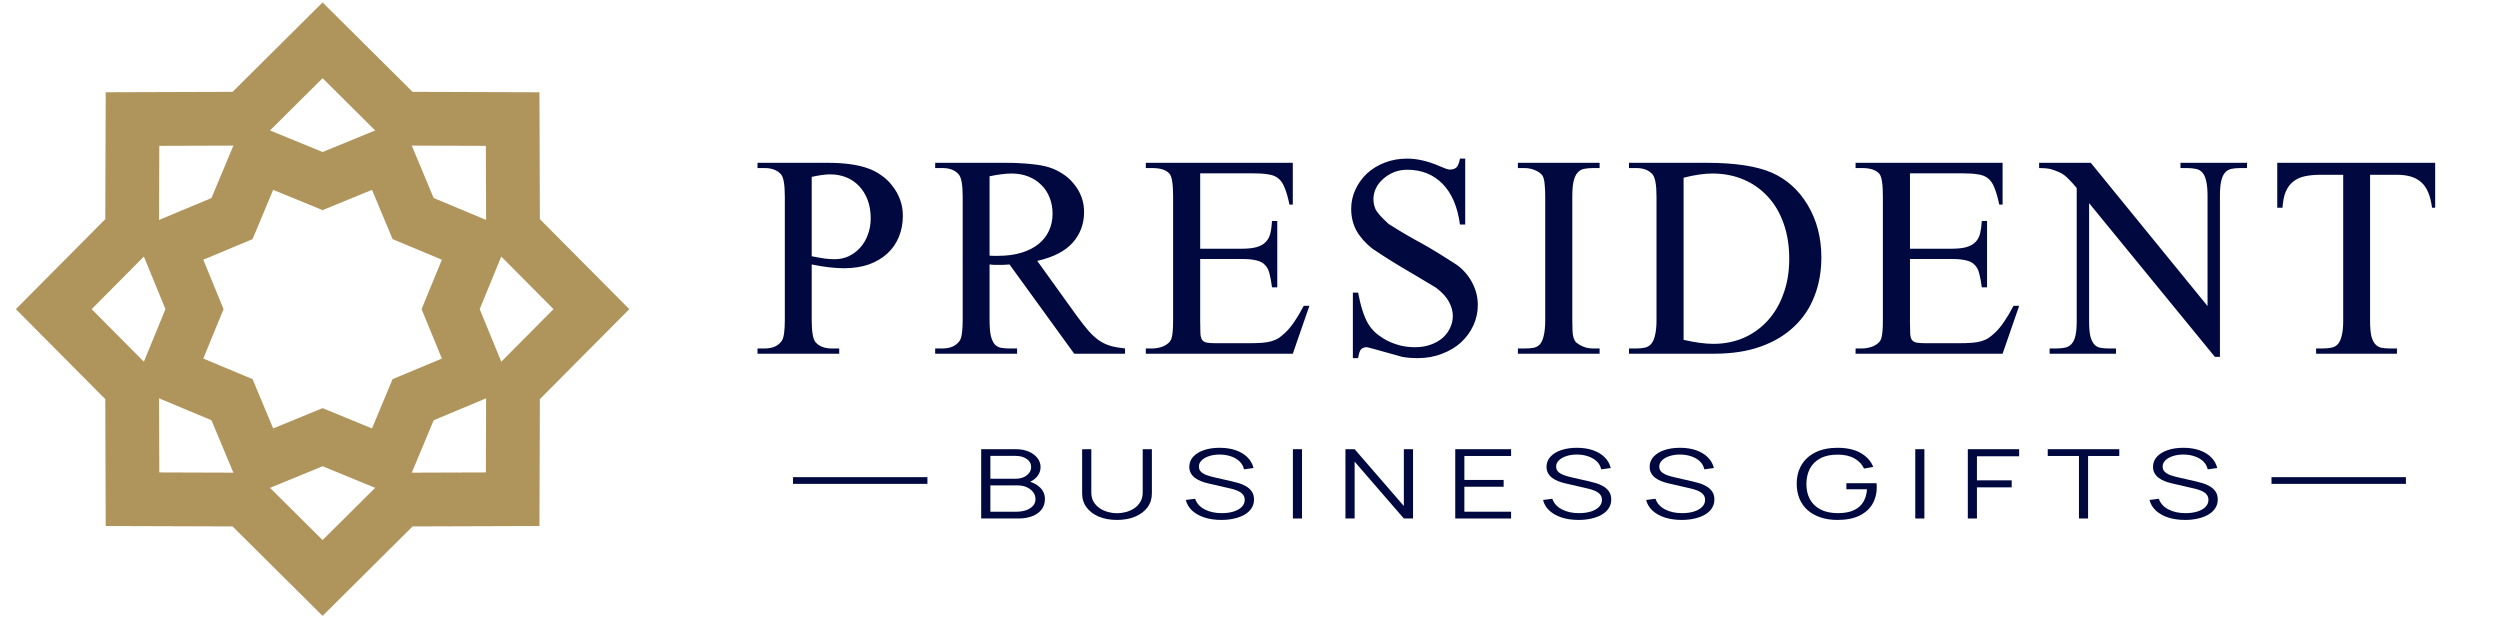 <svg width="186" height="46" viewBox="0 0 186 46" fill="none" xmlns="http://www.w3.org/2000/svg">
<path fill-rule="evenodd" clip-rule="evenodd" d="M24 3L29.869 8.831L38.142 8.858L38.169 17.131L44 23L38.169 28.869L38.142 37.142L29.869 37.169L24 43L18.131 37.169L9.858 37.142L9.831 28.869L4 23L9.831 17.131L9.858 8.858L18.131 8.831L24 3Z" stroke="#AF955C" stroke-width="4" stroke-miterlimit="22.926"/>
<path fill-rule="evenodd" clip-rule="evenodd" d="M19.244 11.52L24 13.471L28.755 11.52L30.737 16.262L35.48 18.244L33.528 23L35.48 27.755L30.737 29.737L28.755 34.48L24 32.528L19.244 34.48L17.262 29.737L12.52 27.755L14.471 23L12.52 18.244L17.262 16.262L19.244 11.52Z" stroke="#AF955C" stroke-width="4" stroke-miterlimit="22.926"/>
<path d="M60.391 19.676V23.801C60.391 24.707 60.49 25.264 60.688 25.473C60.958 25.775 61.359 25.926 61.891 25.926H62.438V26.316H56.359V25.926H56.891C57.484 25.926 57.911 25.733 58.172 25.348C58.318 25.119 58.391 24.603 58.391 23.801V14.629C58.391 13.743 58.297 13.191 58.109 12.973C57.828 12.66 57.422 12.504 56.891 12.504H56.359V12.113H61.562C62.812 12.113 63.812 12.249 64.562 12.52C64.927 12.645 65.266 12.822 65.578 13.051C65.901 13.27 66.177 13.535 66.406 13.848C66.646 14.15 66.833 14.488 66.969 14.863C67.104 15.228 67.172 15.624 67.172 16.051C67.172 16.624 67.073 17.15 66.875 17.629C66.677 18.108 66.391 18.52 66.016 18.863C65.641 19.207 65.182 19.478 64.641 19.676C64.099 19.863 63.479 19.957 62.781 19.957C62.104 19.957 61.307 19.863 60.391 19.676ZM60.391 19.066C60.766 19.139 61.094 19.197 61.375 19.238C61.656 19.27 61.901 19.285 62.109 19.285C62.474 19.285 62.818 19.212 63.141 19.066C63.464 18.91 63.745 18.702 63.984 18.441C64.234 18.171 64.427 17.848 64.562 17.473C64.708 17.098 64.781 16.691 64.781 16.254C64.781 15.733 64.703 15.27 64.547 14.863C64.391 14.457 64.177 14.113 63.906 13.832C63.635 13.551 63.318 13.337 62.953 13.191C62.589 13.046 62.193 12.973 61.766 12.973C61.411 12.973 60.953 13.035 60.391 13.16V19.066ZM83.702 26.316H79.921L75.108 19.676C74.931 19.686 74.77 19.697 74.624 19.707C74.488 19.707 74.363 19.707 74.249 19.707C74.155 19.707 74.056 19.707 73.952 19.707C73.848 19.697 73.738 19.686 73.624 19.676V23.801C73.624 24.301 73.655 24.697 73.718 24.988C73.79 25.27 73.889 25.483 74.014 25.629C74.15 25.764 74.306 25.848 74.483 25.879C74.671 25.91 74.879 25.926 75.108 25.926H75.671V26.316H69.577V25.926H70.124C70.707 25.926 71.134 25.733 71.405 25.348C71.551 25.119 71.624 24.603 71.624 23.801V14.629C71.624 13.754 71.525 13.202 71.327 12.973C71.056 12.66 70.655 12.504 70.124 12.504H69.577V12.113H74.749C75.509 12.113 76.165 12.145 76.718 12.207C77.27 12.259 77.723 12.342 78.077 12.457C78.431 12.572 78.764 12.733 79.077 12.941C79.389 13.139 79.66 13.384 79.889 13.676C80.129 13.957 80.317 14.275 80.452 14.629C80.587 14.983 80.655 15.363 80.655 15.77C80.655 16.655 80.374 17.415 79.811 18.051C79.249 18.686 78.368 19.139 77.171 19.41L80.093 23.473C80.436 23.941 80.738 24.327 80.999 24.629C81.27 24.931 81.535 25.171 81.796 25.348C82.067 25.525 82.348 25.655 82.639 25.738C82.942 25.822 83.296 25.884 83.702 25.926V26.316ZM73.624 19.02C73.759 19.02 73.874 19.025 73.968 19.035C74.072 19.035 74.155 19.035 74.218 19.035C74.895 19.035 75.488 18.957 75.999 18.801C76.509 18.645 76.936 18.426 77.28 18.145C77.624 17.863 77.879 17.535 78.046 17.16C78.223 16.775 78.311 16.358 78.311 15.91C78.311 15.473 78.238 15.072 78.093 14.707C77.947 14.332 77.738 14.014 77.468 13.754C77.197 13.483 76.874 13.275 76.499 13.129C76.124 12.983 75.712 12.91 75.264 12.91C74.837 12.91 74.29 12.978 73.624 13.113V19.02ZM89.294 12.895V18.504H92.404C92.862 18.504 93.232 18.462 93.513 18.379C93.794 18.296 94.013 18.171 94.169 18.004C94.336 17.837 94.451 17.624 94.513 17.363C94.576 17.103 94.617 16.796 94.638 16.441H95.029V21.379H94.638C94.586 20.973 94.523 20.634 94.451 20.363C94.388 20.092 94.279 19.879 94.123 19.723C93.977 19.556 93.768 19.441 93.498 19.379C93.227 19.306 92.862 19.27 92.404 19.27H89.294V23.957C89.294 24.311 89.3 24.592 89.31 24.801C89.32 25.009 89.362 25.171 89.435 25.285C89.508 25.389 89.623 25.457 89.779 25.488C89.935 25.52 90.164 25.535 90.466 25.535H92.873C93.279 25.535 93.623 25.525 93.904 25.504C94.185 25.483 94.425 25.441 94.623 25.379C94.831 25.316 95.013 25.233 95.169 25.129C95.326 25.014 95.492 24.874 95.669 24.707C96.086 24.301 96.529 23.65 96.998 22.754H97.419L96.185 26.316H85.248V25.926H85.748C85.883 25.926 86.023 25.91 86.169 25.879C86.315 25.848 86.451 25.806 86.576 25.754C86.711 25.691 86.831 25.613 86.935 25.52C87.039 25.426 87.112 25.316 87.154 25.191C87.237 24.962 87.279 24.504 87.279 23.816V14.598C87.279 13.691 87.19 13.134 87.013 12.926C86.763 12.645 86.341 12.504 85.748 12.504H85.248V12.113H96.185V15.223H95.935C95.831 14.712 95.716 14.306 95.591 14.004C95.477 13.691 95.32 13.452 95.123 13.285C94.925 13.118 94.669 13.014 94.357 12.973C94.055 12.921 93.664 12.895 93.185 12.895H89.294ZM109.012 11.801V16.707H108.621C108.444 15.384 108.012 14.374 107.324 13.676C106.637 12.978 105.762 12.629 104.699 12.629C104.335 12.629 104.001 12.691 103.699 12.816C103.397 12.941 103.132 13.108 102.903 13.316C102.673 13.514 102.496 13.743 102.371 14.004C102.246 14.264 102.184 14.535 102.184 14.816C102.184 15.077 102.236 15.327 102.34 15.566C102.444 15.796 102.767 16.16 103.309 16.66C104.215 17.233 105.022 17.707 105.731 18.082C106.397 18.447 107.298 18.999 108.434 19.738C108.923 20.113 109.298 20.561 109.559 21.082C109.819 21.592 109.949 22.129 109.949 22.691C109.949 23.223 109.84 23.728 109.621 24.207C109.403 24.686 109.095 25.108 108.699 25.473C108.314 25.827 107.845 26.108 107.293 26.316C106.741 26.535 106.137 26.645 105.481 26.645C105.064 26.645 104.679 26.613 104.324 26.551C104.262 26.54 104.095 26.494 103.824 26.41C103.564 26.337 103.283 26.259 102.981 26.176C102.679 26.092 102.397 26.014 102.137 25.941C101.876 25.869 101.725 25.832 101.684 25.832C101.507 25.832 101.366 25.884 101.262 25.988C101.168 26.092 101.095 26.311 101.043 26.645H100.653V21.77H101.043C101.231 22.77 101.475 23.535 101.778 24.066C101.923 24.316 102.116 24.551 102.356 24.77C102.606 24.978 102.882 25.165 103.184 25.332C103.496 25.488 103.83 25.613 104.184 25.707C104.538 25.79 104.897 25.832 105.262 25.832C105.699 25.832 106.09 25.77 106.434 25.645C106.788 25.52 107.085 25.353 107.324 25.145C107.574 24.926 107.762 24.676 107.887 24.395C108.022 24.113 108.09 23.816 108.09 23.504C108.09 23.15 107.991 22.796 107.793 22.441C107.606 22.087 107.283 21.738 106.824 21.395C106.376 21.124 105.845 20.806 105.231 20.441C104.054 19.764 103.007 19.113 102.09 18.488C101.58 18.082 101.189 17.639 100.918 17.16C100.658 16.671 100.528 16.129 100.528 15.535C100.528 15.035 100.632 14.561 100.84 14.113C101.048 13.655 101.335 13.254 101.699 12.91C102.074 12.566 102.517 12.296 103.028 12.098C103.538 11.9 104.09 11.801 104.684 11.801C105.434 11.801 106.231 11.983 107.074 12.348C107.272 12.431 107.439 12.499 107.574 12.551C107.71 12.603 107.819 12.624 107.903 12.613C108.09 12.613 108.241 12.561 108.356 12.457C108.47 12.353 108.559 12.134 108.621 11.801H109.012ZM119.011 25.926V26.316H112.932V25.926H113.432C113.682 25.926 113.901 25.91 114.089 25.879C114.287 25.837 114.448 25.749 114.573 25.613C114.698 25.467 114.792 25.254 114.854 24.973C114.927 24.681 114.964 24.29 114.964 23.801V14.629C114.964 14.306 114.953 14.04 114.932 13.832C114.922 13.613 114.896 13.436 114.854 13.301C114.823 13.165 114.771 13.061 114.698 12.988C114.625 12.905 114.526 12.827 114.401 12.754C114.089 12.587 113.766 12.504 113.432 12.504H112.932V12.113H119.011V12.504H118.511C118.261 12.504 118.037 12.525 117.839 12.566C117.651 12.608 117.495 12.702 117.37 12.848C117.245 12.983 117.146 13.197 117.073 13.488C117.011 13.77 116.979 14.15 116.979 14.629V23.801C116.979 24.134 116.985 24.405 116.995 24.613C117.005 24.822 117.031 24.994 117.073 25.129C117.115 25.264 117.172 25.374 117.245 25.457C117.328 25.53 117.432 25.603 117.557 25.676C117.849 25.842 118.167 25.926 118.511 25.926H119.011ZM121.197 26.316V25.926H121.744C121.983 25.926 122.197 25.905 122.384 25.863C122.572 25.822 122.728 25.728 122.853 25.582C122.978 25.436 123.072 25.223 123.134 24.941C123.207 24.66 123.244 24.28 123.244 23.801V14.629C123.244 13.754 123.145 13.202 122.947 12.973C122.676 12.66 122.275 12.504 121.744 12.504H121.197V12.113H126.978C129.082 12.113 130.697 12.358 131.822 12.848C132.936 13.337 133.827 14.139 134.494 15.254C135.171 16.389 135.509 17.686 135.509 19.145C135.509 20.197 135.338 21.16 134.994 22.035C134.66 22.91 134.155 23.665 133.478 24.301C132.811 24.936 131.983 25.431 130.994 25.785C130.004 26.139 128.853 26.316 127.541 26.316H121.197ZM125.259 25.285C126.124 25.483 126.864 25.582 127.478 25.582C128.28 25.582 129.025 25.436 129.713 25.145C130.4 24.842 130.994 24.421 131.494 23.879C132.004 23.327 132.4 22.66 132.681 21.879C132.973 21.098 133.119 20.223 133.119 19.254C133.119 18.275 132.978 17.395 132.697 16.613C132.416 15.822 132.02 15.155 131.509 14.613C130.999 14.061 130.395 13.639 129.697 13.348C128.999 13.056 128.233 12.91 127.4 12.91C126.785 12.91 126.072 13.014 125.259 13.223V25.285ZM142.102 12.895V18.504H145.211C145.67 18.504 146.039 18.462 146.321 18.379C146.602 18.296 146.821 18.171 146.977 18.004C147.144 17.837 147.258 17.624 147.321 17.363C147.383 17.103 147.425 16.796 147.446 16.441H147.836V21.379H147.446C147.394 20.973 147.331 20.634 147.258 20.363C147.196 20.092 147.086 19.879 146.93 19.723C146.784 19.556 146.576 19.441 146.305 19.379C146.034 19.306 145.67 19.27 145.211 19.27H142.102V23.957C142.102 24.311 142.107 24.592 142.118 24.801C142.128 25.009 142.17 25.171 142.243 25.285C142.315 25.389 142.43 25.457 142.586 25.488C142.743 25.52 142.972 25.535 143.274 25.535H145.68C146.086 25.535 146.43 25.525 146.711 25.504C146.993 25.483 147.232 25.441 147.43 25.379C147.638 25.316 147.821 25.233 147.977 25.129C148.133 25.014 148.3 24.874 148.477 24.707C148.894 24.301 149.336 23.65 149.805 22.754H150.227L148.993 26.316H138.055V25.926H138.555C138.69 25.926 138.831 25.91 138.977 25.879C139.123 25.848 139.258 25.806 139.383 25.754C139.519 25.691 139.638 25.613 139.743 25.52C139.847 25.426 139.92 25.316 139.961 25.191C140.045 24.962 140.086 24.504 140.086 23.816V14.598C140.086 13.691 139.998 13.134 139.821 12.926C139.571 12.645 139.149 12.504 138.555 12.504H138.055V12.113H148.993V15.223H148.743C148.638 14.712 148.524 14.306 148.399 14.004C148.284 13.691 148.128 13.452 147.93 13.285C147.732 13.118 147.477 13.014 147.164 12.973C146.862 12.921 146.472 12.895 145.993 12.895H142.102ZM151.71 12.113H155.554L164.241 22.77V14.582C164.241 14.103 164.205 13.723 164.132 13.441C164.069 13.16 163.97 12.952 163.835 12.816C163.71 12.681 163.554 12.598 163.366 12.566C163.179 12.525 162.965 12.504 162.726 12.504H162.226V12.113H167.179V12.504H166.663C166.413 12.504 166.194 12.525 166.007 12.566C165.819 12.608 165.663 12.702 165.538 12.848C165.413 12.993 165.319 13.202 165.257 13.473C165.194 13.743 165.163 14.113 165.163 14.582V26.551H164.788L155.429 15.113V23.863C155.429 24.353 155.46 24.738 155.522 25.02C155.595 25.29 155.694 25.494 155.819 25.629C155.944 25.764 156.101 25.848 156.288 25.879C156.476 25.91 156.689 25.926 156.929 25.926H157.429V26.316H152.491V25.926H152.991C153.241 25.926 153.46 25.905 153.647 25.863C153.835 25.822 153.991 25.733 154.116 25.598C154.252 25.452 154.351 25.244 154.413 24.973C154.476 24.702 154.507 24.332 154.507 23.863V13.988C154.299 13.738 154.121 13.54 153.976 13.395C153.84 13.249 153.71 13.129 153.585 13.035C153.46 12.941 153.325 12.863 153.179 12.801C153.033 12.738 152.851 12.671 152.632 12.598C152.424 12.535 152.116 12.504 151.71 12.504V12.113ZM181.177 12.113V15.457H180.943C180.829 14.561 180.563 13.931 180.146 13.566C179.74 13.191 179.136 13.004 178.334 13.004H176.334V23.863C176.334 24.342 176.365 24.723 176.427 25.004C176.5 25.275 176.599 25.478 176.724 25.613C176.849 25.749 177.006 25.837 177.193 25.879C177.381 25.91 177.599 25.926 177.849 25.926H178.334V26.316H172.318V25.926H172.818C173.068 25.926 173.287 25.905 173.474 25.863C173.662 25.822 173.818 25.733 173.943 25.598C174.068 25.452 174.162 25.244 174.224 24.973C174.297 24.702 174.334 24.332 174.334 23.863V13.004H172.631C172.204 13.004 171.823 13.04 171.49 13.113C171.167 13.176 170.886 13.301 170.646 13.488C170.407 13.665 170.214 13.915 170.068 14.238C169.933 14.551 169.849 14.957 169.818 15.457H169.427V12.113H181.177Z" fill="#00093F"/>
<line x1="59" y1="35.75" x2="69" y2="35.75" stroke="#00093F" stroke-width="0.5"/>
<path d="M73 38.576V33.42H75.567C75.94 33.42 76.264 33.48 76.541 33.599C76.819 33.719 77.034 33.88 77.188 34.083C77.342 34.283 77.419 34.505 77.419 34.748C77.419 35.025 77.323 35.272 77.132 35.49C76.942 35.704 76.686 35.854 76.366 35.937L76.357 35.762C76.788 35.857 77.126 36.024 77.373 36.263C77.619 36.502 77.742 36.79 77.742 37.129C77.742 37.428 77.66 37.685 77.497 37.903C77.334 38.117 77.105 38.283 76.809 38.4C76.514 38.517 76.171 38.576 75.78 38.576H73ZM73.683 38.071H75.613C75.884 38.071 76.127 38.034 76.343 37.96C76.558 37.883 76.728 37.776 76.851 37.638C76.977 37.499 77.04 37.332 77.04 37.136C77.04 36.946 76.983 36.774 76.869 36.621C76.755 36.468 76.6 36.346 76.403 36.256C76.209 36.163 75.987 36.116 75.738 36.116H73.683V38.071ZM73.683 35.618H75.563C75.775 35.618 75.969 35.581 76.144 35.508C76.32 35.431 76.458 35.327 76.56 35.196C76.665 35.065 76.717 34.913 76.717 34.741C76.717 34.498 76.608 34.3 76.389 34.147C76.174 33.994 75.898 33.918 75.563 33.918H73.683V35.618Z" fill="#00093F"/>
<path d="M83.105 38.683C82.597 38.683 82.148 38.602 81.757 38.44C81.369 38.277 81.064 38.048 80.843 37.752C80.621 37.456 80.51 37.11 80.51 36.714V33.424L81.194 33.42V36.646C81.194 36.913 81.252 37.145 81.369 37.34C81.486 37.534 81.638 37.694 81.826 37.82C82.017 37.944 82.225 38.036 82.45 38.096C82.674 38.156 82.893 38.185 83.105 38.185C83.321 38.185 83.541 38.156 83.765 38.096C83.99 38.036 84.196 37.944 84.384 37.82C84.572 37.694 84.724 37.534 84.841 37.34C84.958 37.145 85.017 36.913 85.017 36.646V33.42H85.7V36.714C85.7 37.11 85.589 37.456 85.368 37.752C85.146 38.046 84.84 38.275 84.449 38.44C84.061 38.602 83.613 38.683 83.105 38.683Z" fill="#00093F"/>
<path d="M90.87 38.683C90.405 38.683 89.987 38.623 89.614 38.504C89.245 38.382 88.939 38.211 88.695 37.989C88.455 37.767 88.298 37.503 88.225 37.197L88.917 37.108C89.028 37.442 89.262 37.705 89.619 37.895C89.976 38.084 90.402 38.178 90.898 38.178C91.224 38.178 91.517 38.139 91.775 38.06C92.034 37.979 92.237 37.864 92.385 37.716C92.532 37.569 92.606 37.393 92.606 37.19C92.606 37.056 92.576 36.943 92.514 36.85C92.452 36.755 92.371 36.676 92.269 36.614C92.168 36.552 92.057 36.5 91.937 36.46C91.817 36.417 91.7 36.382 91.586 36.356L89.901 35.966C89.698 35.92 89.51 35.863 89.337 35.794C89.165 35.722 89.014 35.638 88.885 35.54C88.759 35.44 88.66 35.322 88.589 35.189C88.519 35.055 88.483 34.903 88.483 34.731C88.483 34.439 88.582 34.188 88.779 33.975C88.976 33.763 89.245 33.599 89.587 33.485C89.928 33.37 90.318 33.314 90.755 33.316C91.198 33.316 91.594 33.377 91.942 33.499C92.292 33.621 92.582 33.795 92.809 34.022C93.037 34.246 93.188 34.512 93.262 34.82L92.551 34.92C92.505 34.696 92.399 34.502 92.232 34.337C92.066 34.172 91.854 34.046 91.595 33.957C91.34 33.867 91.058 33.82 90.75 33.818C90.452 33.818 90.185 33.857 89.951 33.936C89.721 34.012 89.537 34.117 89.402 34.251C89.266 34.385 89.199 34.537 89.199 34.709C89.199 34.883 89.26 35.023 89.383 35.128C89.51 35.233 89.664 35.315 89.845 35.375C90.03 35.435 90.208 35.484 90.381 35.522L91.683 35.819C91.818 35.848 91.977 35.889 92.159 35.944C92.343 35.997 92.522 36.073 92.694 36.173C92.87 36.271 93.014 36.4 93.128 36.56C93.242 36.72 93.299 36.923 93.299 37.169C93.299 37.407 93.237 37.621 93.114 37.809C92.994 37.998 92.823 38.157 92.602 38.286C92.383 38.415 92.126 38.512 91.831 38.579C91.538 38.648 91.218 38.683 90.87 38.683Z" fill="#00093F"/>
<path d="M96.191 38.576V33.42H96.87V38.576H96.191Z" fill="#00093F"/>
<path d="M100.101 38.576V33.42H100.785L104.446 37.645V33.42H105.129V38.576H104.446L100.785 34.348V38.576H100.101Z" fill="#00093F"/>
<path d="M108.27 38.576V33.42H112.425V33.925H108.949V35.708H111.871V36.213H108.949V38.071H112.425V38.576H108.27Z" fill="#00093F"/>
<path d="M117.448 38.683C116.984 38.683 116.565 38.623 116.192 38.504C115.823 38.382 115.517 38.211 115.274 37.989C115.034 37.767 114.877 37.503 114.803 37.197L115.495 37.108C115.606 37.442 115.84 37.705 116.197 37.895C116.554 38.084 116.98 38.178 117.476 38.178C117.802 38.178 118.095 38.139 118.353 38.06C118.612 37.979 118.815 37.864 118.963 37.716C119.111 37.569 119.184 37.393 119.184 37.19C119.184 37.056 119.154 36.943 119.092 36.85C119.031 36.755 118.949 36.676 118.847 36.614C118.746 36.552 118.635 36.5 118.515 36.46C118.395 36.417 118.278 36.382 118.164 36.356L116.479 35.966C116.276 35.92 116.088 35.863 115.915 35.794C115.743 35.722 115.592 35.638 115.463 35.54C115.337 35.44 115.238 35.322 115.167 35.189C115.097 35.055 115.061 34.903 115.061 34.731C115.061 34.439 115.16 34.188 115.357 33.975C115.554 33.763 115.823 33.599 116.165 33.485C116.506 33.37 116.896 33.314 117.333 33.316C117.776 33.316 118.172 33.377 118.52 33.499C118.87 33.621 119.16 33.795 119.388 34.022C119.615 34.246 119.766 34.512 119.84 34.82L119.129 34.92C119.083 34.696 118.977 34.502 118.81 34.337C118.644 34.172 118.432 34.046 118.173 33.957C117.918 33.867 117.636 33.82 117.328 33.818C117.03 33.818 116.763 33.857 116.53 33.936C116.299 34.012 116.116 34.117 115.98 34.251C115.845 34.385 115.777 34.537 115.777 34.709C115.777 34.883 115.838 35.023 115.962 35.128C116.088 35.233 116.242 35.315 116.423 35.375C116.608 35.435 116.787 35.484 116.959 35.522L118.261 35.819C118.396 35.848 118.555 35.889 118.737 35.944C118.921 35.997 119.1 36.073 119.272 36.173C119.448 36.271 119.592 36.4 119.706 36.56C119.82 36.72 119.877 36.923 119.877 37.169C119.877 37.407 119.815 37.621 119.692 37.809C119.572 37.998 119.401 38.157 119.18 38.286C118.961 38.415 118.704 38.512 118.409 38.579C118.116 38.648 117.796 38.683 117.448 38.683Z" fill="#00093F"/>
<path d="M125.121 38.683C124.656 38.683 124.238 38.623 123.865 38.504C123.496 38.382 123.189 38.211 122.946 37.989C122.706 37.767 122.549 37.503 122.475 37.197L123.168 37.108C123.279 37.442 123.513 37.705 123.87 37.895C124.227 38.084 124.653 38.178 125.149 38.178C125.475 38.178 125.767 38.139 126.026 38.06C126.285 37.979 126.488 37.864 126.635 37.716C126.783 37.569 126.857 37.393 126.857 37.19C126.857 37.056 126.826 36.943 126.765 36.85C126.703 36.755 126.622 36.676 126.52 36.614C126.418 36.552 126.308 36.5 126.188 36.46C126.068 36.417 125.951 36.382 125.837 36.356L124.151 35.966C123.948 35.92 123.76 35.863 123.588 35.794C123.416 35.722 123.265 35.638 123.136 35.54C123.009 35.44 122.911 35.322 122.84 35.189C122.769 35.055 122.734 34.903 122.734 34.731C122.734 34.439 122.832 34.188 123.029 33.975C123.226 33.763 123.496 33.599 123.837 33.485C124.179 33.37 124.568 33.314 125.006 33.316C125.449 33.316 125.844 33.377 126.192 33.499C126.543 33.621 126.832 33.795 127.06 34.022C127.288 34.246 127.439 34.512 127.513 34.82L126.802 34.92C126.755 34.696 126.649 34.502 126.483 34.337C126.317 34.172 126.104 34.046 125.846 33.957C125.59 33.867 125.309 33.82 125.001 33.818C124.702 33.818 124.436 33.857 124.202 33.936C123.971 34.012 123.788 34.117 123.653 34.251C123.517 34.385 123.45 34.537 123.45 34.709C123.45 34.883 123.511 35.023 123.634 35.128C123.76 35.233 123.914 35.315 124.096 35.375C124.281 35.435 124.459 35.484 124.632 35.522L125.934 35.819C126.069 35.848 126.228 35.889 126.409 35.944C126.594 35.997 126.772 36.073 126.945 36.173C127.12 36.271 127.265 36.4 127.379 36.56C127.493 36.72 127.55 36.923 127.55 37.169C127.55 37.407 127.488 37.621 127.365 37.809C127.245 37.998 127.074 38.157 126.852 38.286C126.634 38.415 126.377 38.512 126.081 38.579C125.789 38.648 125.469 38.683 125.121 38.683Z" fill="#00093F"/>
<path d="M136.709 38.683C136.242 38.683 135.82 38.62 135.444 38.493C135.069 38.367 134.749 38.187 134.484 37.953C134.222 37.719 134.022 37.437 133.884 37.108C133.745 36.776 133.676 36.406 133.676 35.998C133.676 35.459 133.796 34.988 134.036 34.587C134.279 34.184 134.627 33.871 135.08 33.649C135.532 33.428 136.075 33.316 136.709 33.316C137.417 33.316 137.993 33.445 138.436 33.703C138.883 33.959 139.194 34.302 139.369 34.734L138.686 34.863C138.541 34.548 138.302 34.296 137.97 34.108C137.641 33.919 137.23 33.825 136.737 33.825C136.217 33.822 135.784 33.913 135.44 34.097C135.095 34.278 134.835 34.534 134.659 34.863C134.487 35.19 134.399 35.568 134.396 35.998C134.393 36.428 134.478 36.806 134.65 37.133C134.826 37.458 135.087 37.713 135.435 37.899C135.783 38.083 136.217 38.176 136.737 38.178C137.214 38.178 137.608 38.107 137.919 37.964C138.23 37.82 138.466 37.615 138.626 37.348C138.789 37.08 138.881 36.764 138.903 36.399H137.37V35.948H139.614C139.623 36.003 139.628 36.061 139.628 36.123C139.631 36.183 139.632 36.226 139.632 36.252C139.632 36.718 139.524 37.134 139.309 37.502C139.093 37.867 138.769 38.156 138.335 38.368C137.904 38.578 137.362 38.683 136.709 38.683Z" fill="#00093F"/>
<path d="M142.496 38.576V33.42H143.174V38.576H142.496Z" fill="#00093F"/>
<path d="M146.405 38.576V33.42H150.224V33.947H147.084V35.737H149.67V36.259H147.084V38.576H146.405Z" fill="#00093F"/>
<path d="M154.674 38.576V33.925H152.352V33.42H157.675V33.925H155.353V38.576H154.674Z" fill="#00093F"/>
<path d="M162.571 38.683C162.107 38.683 161.688 38.623 161.315 38.504C160.946 38.382 160.64 38.211 160.397 37.989C160.156 37.767 159.999 37.503 159.926 37.197L160.618 37.108C160.729 37.442 160.963 37.705 161.32 37.895C161.677 38.084 162.103 38.178 162.599 38.178C162.925 38.178 163.218 38.139 163.476 38.06C163.735 37.979 163.938 37.864 164.086 37.716C164.234 37.569 164.307 37.393 164.307 37.19C164.307 37.056 164.277 36.943 164.215 36.85C164.153 36.755 164.072 36.676 163.97 36.614C163.869 36.552 163.758 36.5 163.638 36.46C163.518 36.417 163.401 36.382 163.287 36.356L161.602 35.966C161.399 35.92 161.211 35.863 161.038 35.794C160.866 35.722 160.715 35.638 160.586 35.54C160.46 35.44 160.361 35.322 160.29 35.189C160.22 35.055 160.184 34.903 160.184 34.731C160.184 34.439 160.283 34.188 160.48 33.975C160.677 33.763 160.946 33.599 161.288 33.485C161.629 33.37 162.019 33.314 162.456 33.316C162.899 33.316 163.295 33.377 163.643 33.499C163.993 33.621 164.283 33.795 164.511 34.022C164.738 34.246 164.889 34.512 164.963 34.82L164.252 34.92C164.206 34.696 164.1 34.502 163.933 34.337C163.767 34.172 163.555 34.046 163.296 33.957C163.041 33.867 162.759 33.82 162.451 33.818C162.153 33.818 161.886 33.857 161.652 33.936C161.422 34.012 161.238 34.117 161.103 34.251C160.968 34.385 160.9 34.537 160.9 34.709C160.9 34.883 160.961 35.023 161.085 35.128C161.211 35.233 161.365 35.315 161.546 35.375C161.731 35.435 161.91 35.484 162.082 35.522L163.384 35.819C163.519 35.848 163.678 35.889 163.86 35.944C164.044 35.997 164.223 36.073 164.395 36.173C164.571 36.271 164.715 36.4 164.829 36.56C164.943 36.72 165 36.923 165 37.169C165 37.407 164.938 37.621 164.815 37.809C164.695 37.998 164.524 38.157 164.303 38.286C164.084 38.415 163.827 38.512 163.532 38.579C163.239 38.648 162.919 38.683 162.571 38.683Z" fill="#00093F"/>
<line x1="169" y1="35.75" x2="179" y2="35.75" stroke="#00093F" stroke-width="0.5"/>
</svg>
